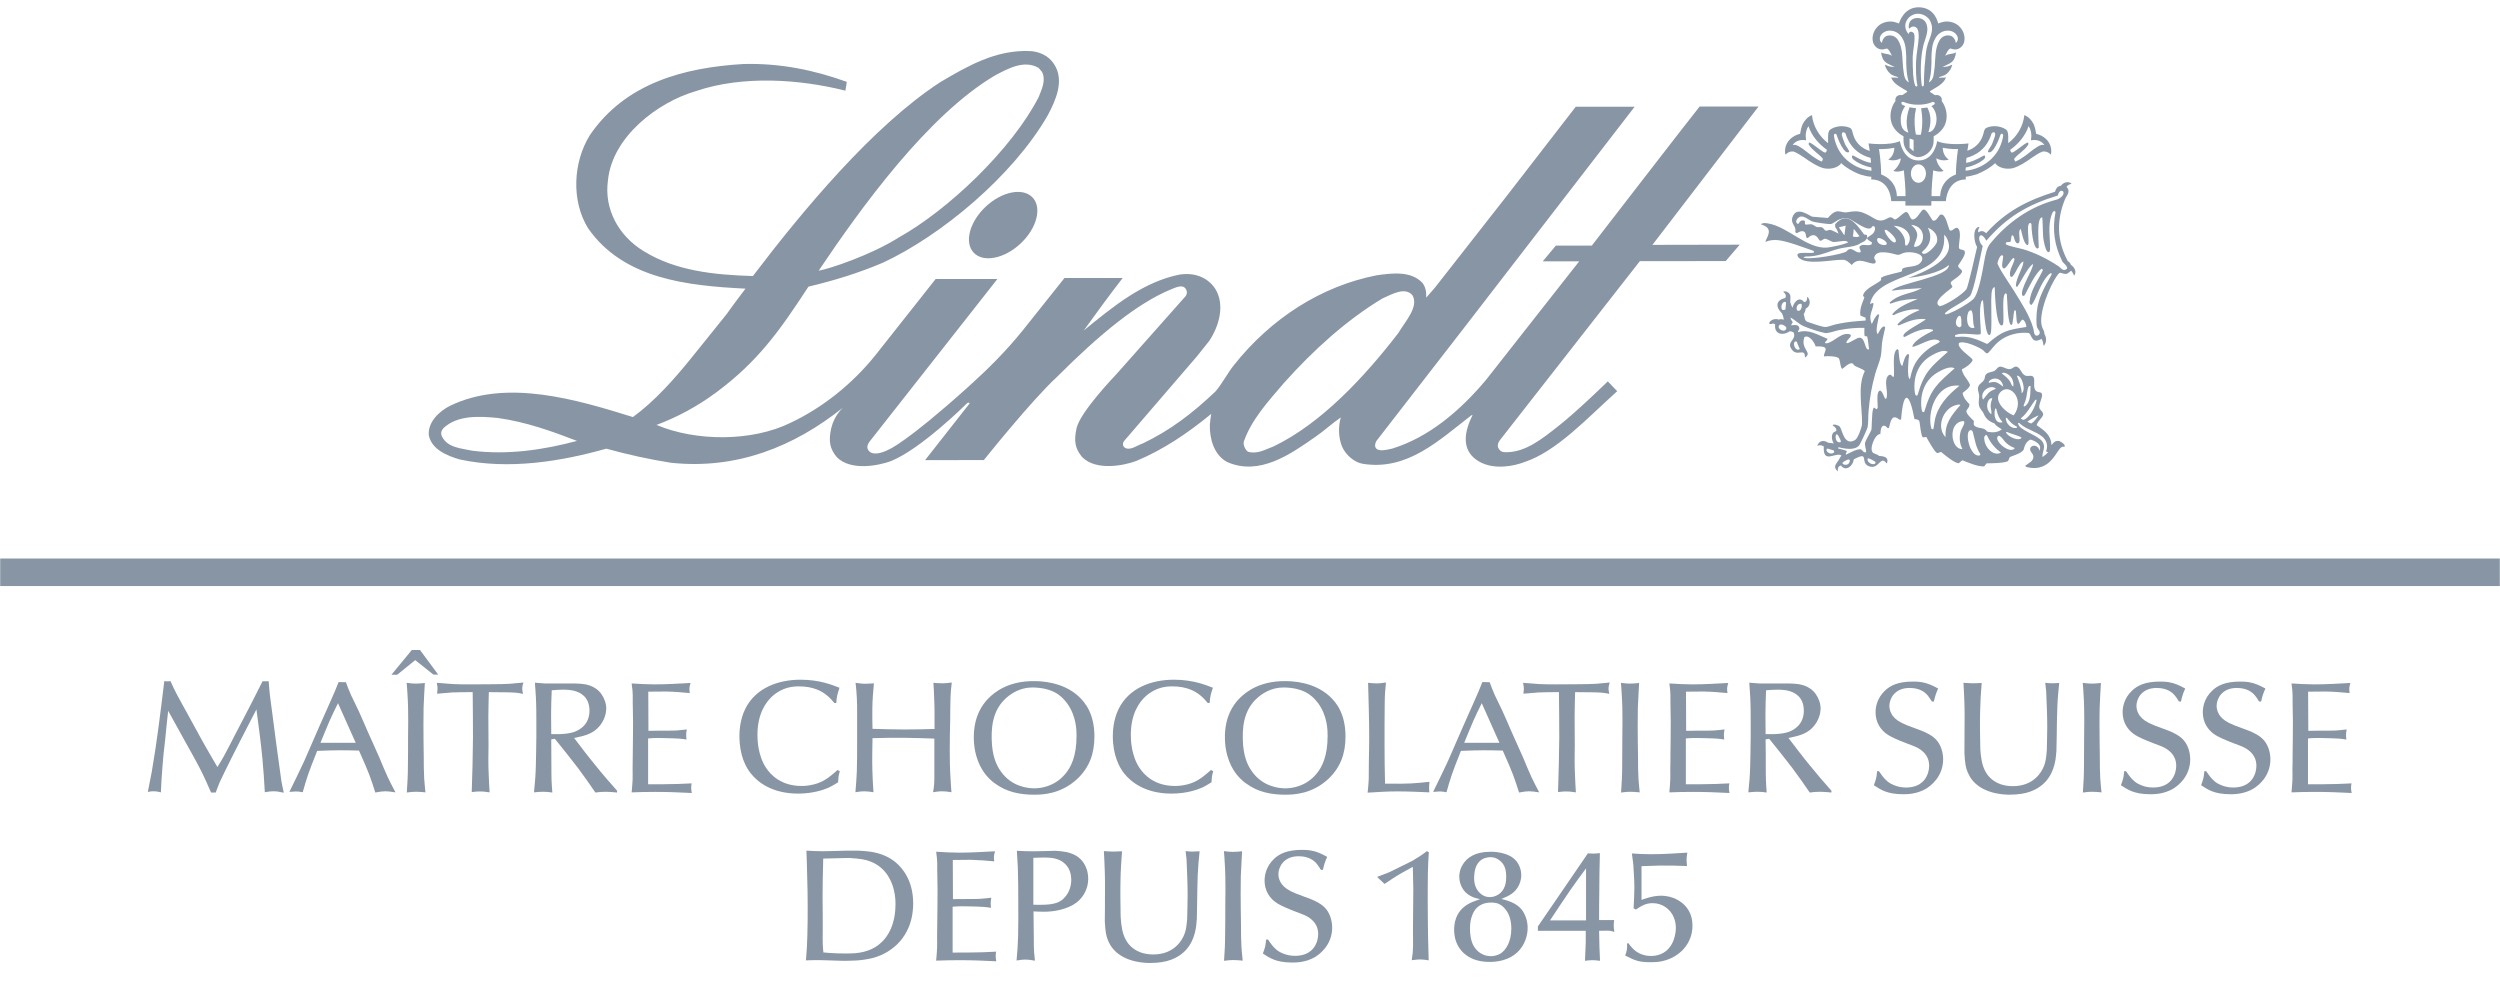 <svg xmlns="http://www.w3.org/2000/svg" width="100" height="40" viewBox="0 0 100 40">
    <g fill="none" fill-rule="evenodd">
        <g fill="#8895A5">
            <g>
                <path d="M33.966 38.142c.46-.03.653-.062.87-.149.666-.267.858-.882.914-1.113.069-.273.069-.472.069-.584 0-.217-.007-.876-.435-1.398-.311-.367-.703-.522-1.17-.566-.123-.006-.241-.012-.366-.012-.118 0-.236 0-.36.006-.18.006-.367.019-.553.037-.013.112-.02.224-.025.336-.007.193 0 .392 0 .584.006.442-.007.877-.007 1.312 0 .51.013 1.013.026 1.522l1.037.025zm-.118.292c-.316-.006-.627-.024-.938-.024-.218 0-.436.012-.653.024.012-.341.025-.683.03-1.025.014-.398.02-.796.02-1.193 0-.386 0-.765-.012-1.15-.007-.342-.026-.684-.057-1.02.224.007.442.013.66.007.267-.006.522-.02.783-.025.186-.006.372.006.559.012.106.007.503.031.851.156.423.149.703.397.82.516.243.242.616.745.616 1.616 0 .901-.422 1.404-.696 1.634-.466.392-1.026.435-1.23.454l-.28.018h-.473z" transform="translate(-372 -686) translate(372 686) matrix(1 0 0 -1 0 72.46)"/>
                <path fill-rule="nonzero" d="M38.112 38.103c.236 0 .472.007.708.007.317-.007.634-.031.951-.062-.025.18-.019.23.031.403-.478-.024-.95-.055-1.436-.055-.304 0-.615.018-.92.037.063-.43.038-.522.044-.777.006-.249.012-.491.012-.734 0-.46-.006-.913-.012-1.367 0-.18 0-.36-.006-.54 0-.144.006-.293 0-.436-.007-.174-.025-.335-.038-.503.317.012.628.019.945.019.491 0 .976-.02 1.46-.044-.018.118-.024.137-.024.205 0 .08.012.149.019.18-.187-.006-.367-.018-.554-.025-.397-.012-.79-.012-1.187-.012v1.834c.125.012.255.018.386.018.118 0 .236-.006.354-.006.168-.006.33-.006.491-.019.1-.006.199-.018.304-.037-.018.18-.018.23.013.404-.143-.012-.292-.037-.435-.043-.1-.007-.193-.007-.292-.007-.267 0-.541 0-.808-.006l-.006 1.566z" transform="translate(-372 -686) translate(372 686) matrix(1 0 0 -1 0 72.502)"/>
                <path d="M41.334 38.147c.61.025.876.019 1.143-.143.262-.174.373-.429.373-.74 0-.236-.074-.472-.224-.658-.248-.311-.571-.355-1.292-.336v1.877zm-.622-.373c.019-.479.019-.95.019-1.423 0-.442.006-.883-.006-1.324-.007-.33-.032-.66-.063-.988.13.018.23.037.367.037.106 0 .174-.013.367-.044-.006.106-.019.212-.031.317-.013.18-.013.367-.013.547-.006.367-.012.74-.012 1.107.13-.006.267-.013.398-.013.429-.006.976.1 1.33.373.286.224.46.572.46.939 0 .31-.106.522-.168.615-.124.205-.367.435-.907.49-.088.014-.175.014-.268.02-.286-.006-.565-.02-.851-.02-.218 0-.442.007-.66.02l.038-.653z" transform="translate(-372 -686) translate(372 686) matrix(1 0 0 -1 0 72.459)"/>
                <path fill-rule="nonzero" d="M47.462 38.184c.018-.472.043-.945.043-1.417 0-.323-.012-.64-.018-.957-.025-.305-.05-.448-.1-.584-.105-.299-.441-.84-1.256-.84-.776 0-1.087.48-1.186.784-.1.28-.112.659-.119.733-.006.485-.018.97-.006 1.448.006.386.031.777.062 1.162-.118-.005-.236-.012-.348-.012-.13 0-.255.012-.379.019.013-.274.031-.547.037-.827.013-.255.007-.503.007-.758 0-.41 0-.82-.007-1.23.025-.417.05-.579.137-.778.031-.068.093-.211.224-.354.479-.522 1.287-.528 1.448-.528.715 0 1.088.205 1.336.422.168.15.405.43.498.97.018.118.025.236.037.354.006.193.006.392.012.585.007.397.007.801.025 1.199.013.317.044.628.075.938-.093-.005-.187-.012-.28-.012-.093 0-.186.007-.28.019l.038-.336z" transform="translate(-372 -686) translate(372 686) matrix(1 0 0 -1 0 72.564)"/>
                <path fill-rule="nonzero" d="M49.683 38.426c-.13-.012-.224-.024-.36-.024-.112 0-.175.006-.367.03.012-.136.025-.28.031-.422.025-.354.031-.721.031-1.082 0-.236-.006-.466-.006-.695 0-.38 0-.759-.007-1.138 0-.354-.018-.702-.043-1.05.2.025.261.03.373.03.124 0 .249-.012.373-.024-.019.18-.037.36-.05.547-.018.292-.018.584-.018.882-.007.423-.013.846-.013 1.268 0 .23 0 .46.006.696.013.324.031.653.05.982" transform="translate(-372 -686) translate(372 686) matrix(1 0 0 -1 0 72.477)"/>
                <path fill-rule="nonzero" d="M50.645 34.915c-.025-.268-.037-.305-.13-.56.267-.174.522-.36 1.175-.36.142 0 .534 0 .907.217.198.119.684.485.69 1.175 0 .305-.106.628-.317.827-.28.273-.79.398-1.131.54-.311.125-.46.237-.56.367-.044.056-.143.205-.143.41 0 .255.187.715.808.715.417 0 .628-.18.728-.304.068-.081.155-.224.16-.236l.082-.007c.069.292.106.373.174.522-.23.125-.404.212-.653.255-.149.025-.317.025-.36.025-.603 0-.908-.168-1.107-.354-.341-.317-.385-.696-.385-.877 0-.391.193-.714.516-.913.143-.087.373-.193.733-.33.224-.087.448-.149.634-.316.237-.205.262-.454.262-.579 0-.292-.162-.864-.914-.87-.193 0-.336.037-.405.062-.304.093-.447.268-.528.367-.056.068-.105.143-.161.224h-.075z" transform="translate(-372 -686) translate(372 686) matrix(1 0 0 -1 0 72.496)"/>
                <path fill-rule="nonzero" d="M57.079 38.414c-.093-.075-.193-.137-.287-.205-.105-.062-.21-.13-.316-.193l-.908-.447-.485-.187.298-.28c.106.075.212.143.318.212.26.168.534.323.814.472l.019-.888c0-.51-.013-1.02-.013-1.53 0-.777.025-.839-.05-1.317.044 0 .2.03.342.03.112 0 .23-.018.336-.036-.012.31-.019.627-.025.938-.006.479-.013.951-.013 1.43 0 .391 0 .777.007 1.162.006.267.019.528.037.79l-.074.049z" transform="translate(-372 -686) translate(372 686) matrix(1 0 0 -1 0 72.459)"/>
                <path d="M58.967 37.5c.02.46.218.64.404.715.032.006.13.044.243.044.199 0 .317-.087.379-.137.211-.168.255-.392.255-.659.006-.416-.18-.621-.33-.708-.093-.056-.211-.094-.323-.094-.149 0-.274.05-.385.15-.267.236-.249.584-.243.69m-.167-2.058c0 .094.012.647.39.883.138.087.293.118.46.118.156 0 .25-.031.306-.056.13-.062.211-.15.242-.193.118-.13.255-.373.255-.789 0-.54-.224-.858-.404-.982-.161-.112-.336-.125-.41-.125-.255 0-.43.118-.504.181-.105.093-.155.174-.187.224-.118.21-.155.497-.148.74m.403 1.137c-.255-.087-.373-.137-.49-.206-.516-.304-.547-.814-.547-1.019 0-.59.323-1.038.876-1.212.236-.074.46-.074.553-.074.193 0 .796.018 1.193.484.2.237.318.554.318.877 0 .087-.007.286-.106.504-.08.192-.242.44-.703.584-.074.024-.161.05-.242.068.31.13.553.236.709.565.075.162.086.311.086.38 0 .137-.024.248-.074.366-.025.056-.08.18-.205.292-.237.212-.634.286-.945.286-.64 0-.945-.248-1.1-.49-.137-.206-.155-.41-.155-.504 0-.18.055-.323.086-.386.193-.422.61-.484.746-.515" transform="translate(-372 -686) translate(372 686) matrix(1 0 0 -1 0 72.546)"/>
                <path d="M62 35.742c.261.391.522.789.79 1.18.211.305.429.603.652.901v-2.081H62zm1.964.012c0 .36 0 .721.007 1.081 0 .535.012 1.063.024 1.598-.123-.013-.192-.019-.254-.019-.075 0-.15.006-.224.012L61.515 35.5v-.174h1.915v-.472c-.007-.243-.019-.485-.031-.728.112.013.18.025.298.025.106 0 .137-.006.304-.025-.006.187-.018.38-.024.572-.006.205-.006.417-.013.628.112 0 .224.006.336.006.143 0 .212-.03.274-.056-.02.143-.025.174-.025.255 0 .075.006.15.018.224h-.603z" transform="translate(-372 -686) translate(372 686) matrix(1 0 0 -1 0 72.558)"/>
                <path fill-rule="nonzero" d="M65.082 34.846c.007-.211 0-.267-.074-.472.41-.212.572-.267 1.013-.267.23 0 .367.018.472.043.672.149 1.206.684 1.206 1.417 0 .734-.522 1.02-.77 1.113-.218.08-.41.087-.491.087-.342 0-.69-.137-.777-.168v1.349c.248.006.497.018.746.025.36.006.72-.007 1.074-.02-.006.082-.018.181-.018.262 0 .08.007.124.031.274-.491-.032-.982-.063-1.48-.063-.248 0-.496.013-.739.031l.056-.422c.019-.317.044-.64.044-.958 0-.273-.019-.54-.031-.814l.092-.05c.225.15.392.256.672.256.373 0 .708-.225.852-.585.068-.174.074-.335.074-.404 0-.168-.05-.808-.59-1.044-.174-.075-.336-.08-.41-.08-.125 0-.436.024-.69.266-.106.1-.187.218-.218.255l-.044-.03z" transform="translate(-372 -686) translate(372 686) matrix(1 0 0 -1 0 72.595)"/>
                <path fill-rule="nonzero" d="M10.5 31.7c-.18-.354-.355-.714-.541-1.068-.186-.36-.373-.714-.56-1.075-.148-.286-.291-.578-.447-.858-.08-.15-.168-.286-.255-.429-.193.33-.391.665-.578 1-.211.38-.416.759-.627 1.144-.137.255-.287.51-.423.771-.087.168-.174.348-.249.522-.136-.018-.168-.006-.248 0-.15-1.218-.293-2.442-.504-3.642-.05-.267-.1-.522-.155-.79.13.026.161.026.236.026.13 0 .242-.032.286-.044.018.336.031.678.062 1.013.025.354.062.703.106 1.057.037.398.08.795.124 1.193.224-.41.454-.826.684-1.237.192-.348.397-.702.578-1.056.168-.323.31-.647.454-.976h.186c.05.137.1.273.155.404.063.137.125.267.193.404.41.839.845 1.678 1.28 2.517.087-.646.174-1.293.237-1.94.043-.46.074-.913.099-1.373.187.031.242.038.348.038.112 0 .2-.013.41-.057-.03.15-.068.3-.093.448-.037.224-.056.454-.093.678-.031.254-.075.51-.106.764-.056.41-.105.827-.161 1.237-.032.267-.075.534-.106.802-.019.173-.031.354-.044.528H10.5z" transform="translate(-372 -686) translate(372 686) matrix(1 0 0 -1 0 58.952)"/>
                <path d="M12.818 29.27c.118.286.23.566.354.852.106.249.23.491.348.733l.709-1.585h-1.411zm.727 2.43c-.1-.254-.205-.503-.317-.751-.15-.342-.304-.678-.454-1.02-.205-.466-.404-.932-.609-1.398-.192-.41-.391-.82-.59-1.224.124.012.205.018.26.018.082 0 .131-.006.274-.031.162.566.211.74.578 1.653.305.013.603.025.908.025.254 0 .51-.006.764-.012.417-.926.473-1.113.653-1.678.205.037.298.05.398.05.118 0 .199-.013.41-.044-.106.199-.211.398-.31.609-.119.255-.225.522-.336.783-.143.33-.293.653-.442.988-.13.293-.255.597-.391.89-.1.21-.205.416-.299.62-.074.168-.143.343-.205.516l-.292.007z" transform="translate(-372 -686) translate(372 686) matrix(1 0 0 -1 0 58.983)"/>
                <path d="M16.471 31.7l-.814-.988h.23l.721.585.728-.578h.192l-.727.982h-.33zm.523-1.317c-.131-.013-.224-.025-.361-.025-.112 0-.174.006-.367.031.013-.137.025-.28.031-.422.026-.354.032-.721.032-1.082 0-.236-.006-.466-.006-.696 0-.379 0-.758-.007-1.137 0-.355-.019-.702-.043-1.05.198.024.26.03.373.03.124 0 .248-.012.372-.024-.018.18-.037.36-.05.547-.018.291-.018.584-.018.882-.006.423-.012.845-.012 1.268 0 .23 0 .46.006.696.012.323.03.653.05.982" transform="translate(-372 -686) translate(372 686) matrix(1 0 0 -1 0 57.702)"/>
                <path fill-rule="nonzero" d="M20.939 31.694c-.18-.018-.36-.037-.54-.05-.23-.012-.46-.018-.69-.018-.3-.006-.597-.006-.896-.006-.23 0-.46 0-.69.012-.217.013-.435.03-.652.05.024-.124.03-.168.03-.237 0-.056-.012-.142-.018-.198.205.018.41.037.61.05.273.012.54.012.814.012.006-.61.012-1.212.012-1.821-.006-.727-.025-1.454-.05-2.176.18.019.218.025.323.025.112 0 .18-.006.392-.037-.012.248-.031.491-.037.74-.019.379-.013.764-.006 1.143 0 .38-.007.765-.007 1.144 0 .33.013.653.019.982.218 0 .435-.006.646-.006.398-.007.485-.013.721-.063-.025.119-.03.15-.03.212 0 .1.036.217.049.242" transform="translate(-372 -686) translate(372 686) matrix(1 0 0 -1 0 58.995)"/>
                <path d="M22.069 31.397c.155.012.305.024.46.024.149 0 .317-.012.454-.05.205-.055.596-.223.596-.789 0-.578-.422-.783-.609-.851-.341-.118-.858-.087-.92-.087-.006.267-.006.534-.006.795 0 .324.012.64.025.958m-.672.304l.038-.572c.019-.348.019-.696.019-1.044v-.54c-.007-.386-.007-.765-.02-1.144-.005-.36-.037-.721-.074-1.088.118.012.236.025.355.025.143 0 .242-.013.379-.031-.013.155-.025.31-.031.472-.007.18-.007.36-.007.547 0 .367 0 .74-.006 1.107l.143.024c.311-.385.622-.77.92-1.162.242-.323.473-.653.702-.988.143.018.28.03.423.03.15 0 .292-.018.441-.03l.007.068c-.293.33-.585.665-.858 1.007-.299.36-.578.733-.864 1.107.354.074.677.136.938.39.299.293.342.629.349.778 0 .205-.075.416-.193.584-.261.373-.69.404-.84.417-.074.006-.155.012-.23.012H21.79l-.392.03z" transform="translate(-372 -686) translate(372 686) matrix(1 0 0 -1 0 59.008)"/>
                <path fill-rule="nonzero" d="M25.931 31.372c.237 0 .473.006.71.006.316-.006.633-.031.95-.062-.025.18-.019.23.031.404-.479-.025-.95-.056-1.436-.056-.304 0-.615.018-.92.037.063-.429.038-.522.044-.777.006-.248.012-.491.012-.734 0-.46-.006-.913-.012-1.366 0-.181 0-.361-.006-.541 0-.143.006-.292 0-.436-.007-.174-.025-.335-.038-.503.317.012.628.019.945.019.491 0 .976-.019 1.46-.044-.018.118-.024.137-.024.205 0 .081.012.15.019.18-.187-.006-.367-.018-.554-.024-.398-.013-.79-.013-1.187-.013v1.834c.124.012.255.019.386.019.118 0 .236-.007.354-.007.168-.006.33-.006.49-.018.1-.006.2-.02.306-.038-.02.18-.02.23.012.404-.143-.012-.292-.037-.435-.043-.1-.006-.193-.006-.292-.006-.268 0-.541 0-.808-.007l-.007 1.567z" transform="translate(-372 -686) translate(372 686) matrix(1 0 0 -1 0 59.039)"/>
                <path fill-rule="nonzero" d="M33.45 30.812c.024.286.043.342.13.609-.286.112-.796.323-1.56.323-.883 0-1.79-.323-2.207-1.162-.224-.454-.236-.92-.236-1.1 0-.771.267-1.256.454-1.486.28-.354.857-.808 1.895-.808.597 0 1.039.155 1.243.249.143.068.324.186.355.205.012.211.012.236.068.441l-.087.05c-.323-.28-.54-.472-.951-.578-.217-.056-.41-.062-.491-.062-.82 0-1.237.447-1.417.72-.336.504-.348 1.132-.348 1.325 0 .838.33 1.298.584 1.535.423.385.858.404 1.076.404.59 0 .926-.2 1.118-.36.112-.088.212-.2.299-.305h.074z" transform="translate(-372 -686) translate(372 686) matrix(1 0 0 -1 0 58.932)"/>
                <path fill-rule="nonzero" d="M37.374 27.94c0-.267-.006-.385-.05-.64.125.019.224.037.355.037.112 0 .18-.006.379-.037-.012.187-.031.373-.037.56-.025.366-.031.733-.031 1.106 0 .417.006.827.018 1.243.006.298 0 .603.013.901.006.193.025.385.05.578-.2-.024-.28-.031-.38-.031-.124 0-.236.013-.354.019.012-.205.025-.41.03-.616.02-.41.014-.82.014-1.23-.405-.012-.809-.02-1.213-.02-.422 0-.845.014-1.268.026-.006.286-.012.566-.006.851.006.324.031.647.062.97-.118-.006-.23-.018-.341-.018-.143 0-.243.018-.392.037.019-.2.044-.404.05-.603.012-.199.012-.404.012-.603v-1.162c0-.392 0-.783-.012-1.169-.013-.28-.031-.559-.056-.839.193.031.249.037.354.037.13 0 .236-.018.367-.037-.019.298-.038.597-.044.895-.012.423 0 .846.006 1.268.436.013.877.019 1.312.013.391 0 .777-.02 1.162-.031V27.94z" transform="translate(-372 -686) translate(372 686) matrix(1 0 0 -1 0 58.989)"/>
                <path d="M39.668 29.47c-.019.69.124 1.305.696 1.74.398.298.764.323.951.323.168 0 .367-.03.404-.037.1-.019.38-.075.622-.249.168-.118.292-.28.335-.335.38-.516.386-1.094.386-1.306 0-.82-.218-1.255-.454-1.535-.435-.516-1-.572-1.237-.572-.255 0-.895.062-1.33.665-.18.25-.36.622-.373 1.306m-.715.118c-.013-.815.299-1.33.491-1.56.143-.175.293-.293.36-.336.46-.342 1.002-.448 1.555-.448.335 0 1.075.019 1.734.634.485.46.684 1.013.684 1.69 0 .908-.361 1.362-.647 1.623-.64.578-1.517.597-1.784.597-.988 0-1.541-.41-1.833-.715-.224-.236-.547-.684-.56-1.485" transform="translate(-372 -686) translate(372 686) matrix(1 0 0 -1 0 59.032)"/>
                <path fill-rule="nonzero" d="M48.385 30.812c.025.286.043.342.13.609-.285.112-.795.323-1.56.323-.882 0-1.79-.323-2.206-1.162-.224-.454-.236-.92-.236-1.1 0-.771.267-1.256.453-1.486.28-.354.858-.808 1.896-.808.597 0 1.038.155 1.243.249.143.068.323.186.355.205.012.211.012.236.068.441l-.087.05c-.324-.28-.541-.472-.951-.578-.218-.056-.41-.062-.491-.062-.82 0-1.237.447-1.417.72-.336.504-.349 1.132-.349 1.325 0 .838.33 1.298.585 1.535.422.385.858.404 1.075.404.59 0 .926-.2 1.119-.36.112-.088.211-.2.298-.305h.075z" transform="translate(-372 -686) translate(372 686) matrix(1 0 0 -1 0 58.932)"/>
                <path d="M49.712 29.47c-.019.69.124 1.305.696 1.74.398.298.764.323.95.323.169 0 .368-.03.405-.037.1-.019.38-.075.621-.249.168-.118.292-.28.336-.335.38-.516.385-1.094.385-1.306 0-.82-.217-1.255-.453-1.535-.435-.516-1-.572-1.237-.572-.255 0-.895.062-1.33.665-.18.25-.36.622-.373 1.306m-.715.118c-.012-.815.298-1.33.49-1.56.144-.175.293-.293.362-.336.46-.342 1-.448 1.553-.448.336 0 1.076.019 1.735.634.484.46.683 1.013.683 1.69 0 .908-.36 1.362-.646 1.623-.64.578-1.517.597-1.784.597-.988 0-1.541-.41-1.834-.715-.224-.236-.547-.684-.56-1.485" transform="translate(-372 -686) translate(372 686) matrix(1 0 0 -1 0 59.032)"/>
                <path fill-rule="nonzero" d="M55.383 30.128c.006.255 0 .51.006.765 0 .273.019.54.05.814-.18-.025-.286-.037-.367-.037-.137 0-.335.025-.348.025.018-.721.044-1.448.044-2.175 0-.312-.007-.622-.013-.933 0-.249 0-.497-.006-.746-.007-.18-.025-.36-.044-.54.398.024.79.05 1.188.05.429 0 .851-.02 1.28-.038-.018.236-.006.286.006.422-.584-.062-.77-.087-1.777-.074-.013.516-.02 1.025-.02 1.547v.92z" transform="translate(-372 -686) translate(372 686) matrix(1 0 0 -1 0 59.007)"/>
                <path d="M58.568 29.27c.118.286.23.566.354.852.106.249.23.491.348.733l.708-1.585h-1.41zm.727 2.43c-.1-.254-.205-.503-.317-.751-.149-.342-.304-.678-.453-1.02-.206-.466-.405-.932-.61-1.398-.192-.41-.39-.82-.59-1.224.124.012.205.018.26.018.082 0 .131-.006.275-.031.16.566.21.74.577 1.653.305.013.603.025.908.025.255 0 .51-.006.764-.012.417-.926.473-1.113.653-1.678.205.037.298.05.397.05.12 0 .2-.013.41-.044-.104.199-.21.398-.31.609-.118.255-.224.522-.335.783-.144.33-.293.653-.442.988-.13.293-.254.597-.391.89-.1.21-.205.416-.299.62-.074.168-.143.343-.205.516l-.292.007z" transform="translate(-372 -686) translate(372 686) matrix(1 0 0 -1 0 58.983)"/>
                <path fill-rule="nonzero" d="M64.39 31.694c-.18-.018-.36-.037-.54-.05-.23-.012-.46-.018-.69-.018-.298-.006-.597-.006-.895-.006-.23 0-.46 0-.69.012-.217.013-.435.03-.653.05.025-.124.032-.168.032-.237 0-.056-.013-.142-.019-.198.205.018.41.037.609.05.273.012.54.012.814.012.006-.61.013-1.212.013-1.821-.007-.727-.025-1.454-.05-2.176.18.019.217.025.323.025.112 0 .18-.006.391-.037-.013.248-.03.491-.037.74-.018.379-.013.764-.007 1.143 0 .38-.006.765-.006 1.144 0 .33.013.653.02.982.217 0 .434-.006.646-.006.397-.007.484-.013.72-.063-.024.119-.03.15-.03.212 0 .1.037.217.05.242" transform="translate(-372 -686) translate(372 686) matrix(1 0 0 -1 0 58.995)"/>
                <path fill-rule="nonzero" d="M65.564 31.695c-.13-.013-.224-.025-.36-.025-.113 0-.174.006-.367.03.012-.136.025-.279.03-.421.026-.355.032-.722.032-1.082 0-.236-.006-.466-.006-.696 0-.38 0-.758-.006-1.138 0-.354-.02-.702-.044-1.05.199.025.26.03.373.03.124 0 .248-.012.373-.024-.019.18-.037.36-.05.547-.018.292-.018.584-.018.883-.007.422-.013.845-.013 1.267 0 .23 0 .46.006.697.013.323.031.652.05.982" transform="translate(-372 -686) translate(372 686) matrix(1 0 0 -1 0 59.014)"/>
                <path fill-rule="nonzero" d="M67.44 31.372c.236 0 .472.006.708.006.317-.006.634-.031.951-.062-.025.18-.019.23.031.404-.478-.025-.95-.056-1.435-.056-.305 0-.616.018-.92.037.062-.429.036-.522.043-.777.007-.248.012-.491.012-.734 0-.46-.005-.913-.012-1.366 0-.181 0-.361-.007-.541 0-.143.007-.292 0-.436-.005-.174-.024-.335-.037-.503.317.012.628.019.944.019.492 0 .977-.019 1.462-.044-.019.118-.025.137-.025.205 0 .081.013.15.019.18-.186-.006-.368-.018-.554-.024-.397-.013-.788-.013-1.186-.013v1.834c.124.012.254.019.384.019.119 0 .236-.007.354-.007.169-.006.33-.006.491-.018.1-.006.2-.02.306-.038-.019.18-.019.23.012.404-.143-.012-.292-.037-.436-.043-.099-.006-.191-.006-.291-.006-.268 0-.54 0-.808-.007l-.006 1.567z" transform="translate(-372 -686) translate(372 686) matrix(1 0 0 -1 0 59.039)"/>
                <path d="M70.643 31.397c.155.012.305.024.46.024.149 0 .317-.012.454-.05.205-.055.596-.223.596-.789 0-.578-.422-.783-.609-.851-.341-.118-.858-.087-.92-.087-.006.267-.006.534-.006.795 0 .324.013.64.025.958m-.671.304l.037-.572c.019-.348.019-.696.019-1.044v-.54c-.007-.386-.007-.765-.02-1.144-.005-.36-.036-.721-.074-1.088.119.012.237.025.355.025.142 0 .242-.013.379-.031-.013.155-.025.31-.03.472-.007.18-.007.36-.007.547 0 .367 0 .74-.007 1.107l.143.024c.311-.385.622-.77.92-1.162.242-.323.473-.653.702-.988.144.018.28.03.423.03.15 0 .293-.018.441-.03l.007.068c-.292.33-.584.665-.858 1.007-.298.36-.578.733-.864 1.107.354.074.678.136.939.39.298.293.341.629.348.778 0 .205-.074.416-.193.584-.26.373-.69.404-.839.417-.075.006-.156.012-.23.012h-1.2l-.391.03z" transform="translate(-372 -686) translate(372 686) matrix(1 0 0 -1 0 59.008)"/>
                <path fill-rule="nonzero" d="M75.084 28.183c-.024-.267-.037-.305-.13-.56.267-.173.522-.36 1.175-.36.143 0 .534 0 .907.217.198.119.683.485.69 1.175 0 .305-.106.628-.317.827-.28.274-.79.398-1.131.54-.31.125-.46.237-.56.367-.043.056-.143.205-.143.41 0 .256.187.715.809.715.416 0 .627-.18.727-.304.068-.081.155-.224.161-.236l.08-.006c.07.291.107.372.175.522-.23.124-.405.21-.653.254-.148.025-.317.025-.36.025-.603 0-.908-.168-1.106-.354-.342-.317-.386-.696-.386-.876 0-.392.193-.715.516-.914.143-.087.373-.193.734-.33.223-.086.447-.148.634-.317.236-.205.26-.453.26-.577 0-.293-.162-.864-.913-.87-.193 0-.336.037-.404.062-.304.093-.447.267-.529.366-.056.069-.105.143-.161.224h-.075z" transform="translate(-372 -686) translate(372 686) matrix(1 0 0 -1 0 59.032)"/>
                <path fill-rule="nonzero" d="M81.847 31.452c.018-.472.043-.944.043-1.417 0-.323-.013-.64-.018-.957-.025-.305-.05-.447-.1-.584-.106-.299-.442-.84-1.256-.84-.777 0-1.088.48-1.187.784-.099.28-.112.659-.118.733-.007.485-.019.97-.007 1.448.007.386.032.777.063 1.163-.118-.006-.236-.013-.348-.013-.131 0-.255.013-.38.019.013-.274.031-.547.038-.827.012-.255.006-.503.006-.758 0-.41 0-.82-.006-1.23.024-.417.05-.579.136-.778.032-.068.094-.21.224-.354.479-.522 1.287-.528 1.449-.528.715 0 1.087.205 1.336.422.168.15.404.43.497.97.019.118.025.237.037.355.007.192.007.391.013.583.006.398.006.802.025 1.2.012.317.043.628.074.939-.093-.006-.186-.013-.28-.013-.093 0-.186.007-.279.019l.038-.336z" transform="translate(-372 -686) translate(372 686) matrix(1 0 0 -1 0 59.1)"/>
                <path fill-rule="nonzero" d="M84.036 31.695c-.13-.013-.224-.025-.36-.025-.112 0-.174.006-.367.03.013-.136.025-.279.031-.421.025-.355.031-.722.031-1.082 0-.236-.006-.466-.006-.696 0-.38 0-.758-.006-1.138 0-.354-.019-.702-.044-1.05.2.025.261.03.373.03.124 0 .25-.012.373-.024-.019.18-.037.36-.05.547-.018.292-.018.584-.018.883-.006.422-.013.845-.013 1.267 0 .23 0 .46.007.697.012.323.03.652.05.982" transform="translate(-372 -686) translate(372 686) matrix(1 0 0 -1 0 59.014)"/>
                <path fill-rule="nonzero" d="M84.967 28.183c-.024-.267-.037-.305-.13-.56.267-.173.522-.36 1.175-.36.143 0 .534 0 .907.217.2.119.684.485.69 1.175 0 .305-.106.628-.317.827-.28.274-.79.398-1.131.54-.31.125-.46.237-.56.367-.043.056-.143.205-.143.41 0 .256.187.715.808.715.417 0 .628-.18.728-.304.069-.081.155-.224.161-.236l.081-.006c.069.291.106.372.174.522-.23.124-.404.21-.652.254-.15.025-.317.025-.36.025-.604 0-.908-.168-1.107-.354-.342-.317-.386-.696-.386-.876 0-.392.193-.715.516-.914.143-.087.373-.193.734-.33.224-.086.447-.148.634-.317.236-.205.26-.453.26-.577 0-.293-.16-.864-.913-.87-.193 0-.336.037-.404.062-.305.093-.447.267-.528.366-.056.069-.106.143-.162.224h-.075z" transform="translate(-372 -686) translate(372 686) matrix(1 0 0 -1 0 59.032)"/>
                <path fill-rule="nonzero" d="M88.174 28.183c-.025-.267-.038-.305-.13-.56.267-.173.522-.36 1.174-.36.143 0 .535 0 .908.217.199.119.684.485.69 1.175 0 .305-.106.628-.317.827-.28.274-.79.398-1.131.54-.311.125-.46.237-.56.367-.043.056-.143.205-.143.41 0 .256.187.715.808.715.417 0 .628-.18.727-.304.069-.081.156-.224.162-.236l.08-.006c.07.291.107.372.175.522-.23.124-.404.21-.653.254-.149.025-.317.025-.36.025-.603 0-.908-.168-1.107-.354-.342-.317-.385-.696-.385-.876 0-.392.193-.715.515-.914.144-.087.374-.193.734-.33.224-.086.447-.148.634-.317.236-.205.261-.453.261-.577 0-.293-.161-.864-.914-.87-.192 0-.335.037-.404.062-.304.093-.447.267-.528.366-.056.069-.105.143-.161.224h-.075z" transform="translate(-372 -686) translate(372 686) matrix(1 0 0 -1 0 59.032)"/>
                <path fill-rule="nonzero" d="M92.325 31.372c.237 0 .473.006.709.006.317-.006.634-.031.95-.062-.024.18-.018.23.032.404-.478-.025-.951-.056-1.436-.056-.305 0-.616.018-.92.037.062-.429.037-.522.044-.777.006-.248.012-.491.012-.734 0-.46-.006-.913-.012-1.366 0-.181 0-.361-.007-.541 0-.143.007-.292 0-.436-.006-.174-.025-.335-.037-.503.317.012.628.019.945.019.49 0 .975-.019 1.461-.044-.019.118-.025.137-.025.205 0 .081.012.15.019.18-.187-.006-.367-.018-.554-.024-.398-.013-.79-.013-1.187-.013v1.834c.124.012.255.019.386.019.118 0 .235-.007.354-.007.168-.006.33-.006.49-.018.1-.006.2-.02.305-.038-.018.18-.018.23.013.404-.143-.012-.292-.037-.436-.043-.099-.006-.192-.006-.292-.006-.267 0-.54 0-.807-.007l-.007 1.567z" transform="translate(-372 -686) translate(372 686) matrix(1 0 0 -1 0 59.039)"/>
                <path fill-rule="nonzero" d="M0.008 22.341L99.992 22.341 99.992 23.442 0.008 23.442z" transform="translate(-372 -686) translate(372 686)"/>
                <path fill-rule="nonzero" d="M82.865 18.792c-.08-.02-.163-.05-.204-.127.055-.05.085-.119.078-.193-.011-.11-.092-.189-.133-.285-.352-.853-.332-1.68.107-2.49.055-.033.107-.084.122-.147.144-.093.251-.281.127-.439-.02.078-.065.147-.116.206-.199-.163-.181-.155-.424-.086-.043.012-.083-.04-.107-.07-.308-.4-.807-1.59-.632-2.094.037-.11.096-.158.096-.29.089-.13.091-.358-.035-.468-.014.097-.029.195-.08.28-.393-.22-.375.12-.505.233-.4.05-.865-.065-1.181-.317-.239-.189-.316-.354-.454-.478-.072-.066-.155.076-.206.112-.165.125-.768.397-.959.283-.093-.192.438-.525.53-.645.048-.062-.059-.15-.097-.193-.074-.08-.221-.166-.32-.215.04-.256.255-.404.33-.628-.046-.145-.191-.222-.298-.317.024-.18.149-.323.272-.448.018-.124-.11-.202-.12-.28-.013-.102.226-.322.297-.388.007-.044-.018-.136.007-.17.121-.164.425-.067.513-.253.198-.056.435-.053.598.086-.108.07-.224.127-.297.237-.207.076-.342.185-.426.389-.055.131-.168.186-.19.345-.019.122 0 .214.008.333.012.145-.098.287-.022.432.052.099.169.151.22.24.04.07.018.157.08.225.1.109.279.069.379.17.063.065.116.15.222.133.137-.022.287-.154.432-.07.076.043.137.11.23.053.136-.081.152-.276.31-.34.12-.047.312.067.346-.122.027-.153-.06-.441.13-.522.066-.029.177-.005.19-.11.017-.146-.155-.42-.106-.548.035-.097.198-.174.137-.296-.067-.138-.2-.214-.248-.382.302-.219.573-.376.591-.798.038.016.1.187.288.167.069-.008.266-.135.245-.213-.01-.037-.047-.018-.07-.018-.247.005-.418-1.054-1.429-.82-.032.008-.07.022-.083.056.127.103.357.192.325.393-.017.113-.157.179-.123.305.047.165.337.14.363-.099.13.249-.158.392-.35.449-.234-.088-.27-.4-.283-.416-.12-.145-.349-.203-.514-.27-.092-.036-.047-.16-.142-.192-.208-.07-.618-.069-.82-.073-.04-.038-.06-.093-.107-.123-.263-.004-.618.147-.856.245-.059-.025-.098-.08-.15-.12-.174.01-.566.335-.706.453-.053 0-.128-.065-.177-.033-.103.066-.347.51-.417.635-.05-.001-.097-.025-.146-.013-.069.108-.105.5-.122.604-.018.113-.108.106-.204.123-.196 1.051-.44 1.224-.536-.02l-.065-.003c-.307.257-.353-.068-.42-.325-.057-.054-.096.049-.144.07-.184.08-.189-.216-.201-.32-.219.009-.482-.648-.272-.765.072-.038.166-.053.224-.112.12-.007.346-.025.333-.2-.004-.034-.004-.077-.033-.1-.248.355-.296-.248-.687-.119-.418.136.045.641-.627.283-.024-.256-.32-.513-.51-.246-.125-.028-.135-.13-.127-.236-.204.173-.081.286.026.439.047.066.051.13.122.188-.203.19-.757-.381-.71.373-.075.047-.19.07-.264.01.066.226.263.257.441.136.076 0 .15-.02.224-.03-.097.15-.142.438.09.492.044.091-.056.192-.133.223-.002.09.232.018.282-.043.104-.13.17-.795.613-.532.111.066.274.512.277.646.012.653-.189 1.503.104 2.093.038.074-.401.192-.439.271-.085.183-.365-.1-.444-.16l-.04.014c-.058.127-.05.267-.099.387-.044.109-.503.115-.608.093-.002.22.301.42-.33.4-.042.151-.254.482-.45.373-.17-.5.347-.602.023-.822.003.43-.3.008-.53.328-.232.32.214.371.073.683-.049.026-.104.045-.16.041-.273-.193-.626-.113-.574.273-.072.077-.139.006-.21.02-.104.02.09.27.35.177.066.024.138.017.205-.004-.006.064-.044.228-.093.274-.243.235-.225.514.146.59.07.105.001.19-.08.255.062.034.148.008.2-.03.13-.091.085-.24.084-.365 0-.053.063-.199.088-.25.049.212.263.489.464.228.116.011.122.1.122.196.026.01.04-.012.052-.03.101-.156.057-.34-.109-.43-.004-.081-.046-.157-.08-.229.053-.105.02-.253.156-.297.139-.046.574-.202.696-.204l.06.003c.112.018.235.07.349.097.28.065.567.107.853.13l.362.028c.023.056-.018.058.002.115-.045.024-.209.067-.213.1-.04.308.163.656.161.71 0 .036-.057.035-.051.073.045.281.59.476.72.618.023.026-.025.064.01.097.107.101.777.218.814.25.026.022.017.073.025.103.199.142.61.025.77.306.18.318-.447.414-.712.335-.076-.023-.176-.095-.258-.076-.21.048-.811.243-.917-.087-.029-.088.074-.133.054-.216l-.047-.047c-.263-.03-.636.302-.911-.06-.102.096-.21.209-.359.21-.451.005-1.426-.228-1.76.08-.024.021-.06.083-.055.116.025.162.642.012.668.113.006.021-.025.048-.041.054-.378.128-1.04.388-1.412.422-.168.014-.338.001-.491-.07.001.14.4.537-.184.701.07.072.178.053.268.04.806-.12 1.552-1.019 2.374-.97.125.006.836.155.849.221.004.023-.023.034-.04.039-.141.036-.489-.058-.573-.031-.098.031-.185.09-.28.122-.108.037-.201-.167-.276-.03-.112.207-.266.242-.443.062l-.047.008c-.055.085-.01.214-.126.257-.165.06-.269-.158-.333-.017.066.226-.205.32-.11.588.17.481.7.027.8.017.206-.02.412-.033.617-.05.393.454.473.177.786.23.386.067.526.048.895-.15.213-.115.341-.25.6-.146.09.036.19.128.291.076.05-.027.08-.092.145-.06.135.066.229.199.356.27.17.096.183-.243.294-.276.156-.046.325.287.406.365.147.142.343-.346.43-.418.164-.026.219.223.313.245.19.046.287-.481.337-.588.077-.171.23.122.338.046.176-.122.037-.607.049-.777.009-.127.213-.043.239-.173.027-.142-.198-.429-.259-.529-.05-.081.1-.162.133-.21.045-.067-.047-.154-.091-.199-.094-.094-.218-.157-.317-.246-.101-.092.07-.169.026-.232-.05-.075-.873-.588-.49-.758.26.054.902.467 1.06.679.068.09.377 1.489.428 1.695-.124.16-.208.795.098.8-.03-.065-.084-.145-.046-.22.112.081.217.059.307-.036.792.878 1.645 1.313 2.755 1.66.052.142.083.211.242.243.086.131.3.2.424.076m-.345-.298l-.068.022c-.087-.019-.12-.123-.146-.195-1.202-.367-2.026-.848-2.852-1.805-.258.475-.417.055-.146-.213-.079-.323-.36-1.86-.516-2.008-.293-.277-.702-.413-.992-.675l.01-.05c.046-.006.103.017.145.033.28.108.737.367.963.563.259.223.422 1.402.472 1.635.04.192.084.43.209.585.68.845 1.6 1.496 2.655 1.769.119.03.362.188.266.339m-.298-.828l-.046.04c-.054-.013-.085-.082-.102-.13-.177-.459-.06-.946-.071-1.416-.002-.066-.044-.15-.114-.076-.078.081-.14.41-.158.528-.017.115-.025.812-.042.835-.249.012-.128-1.065-.14-1.214l-.047-.033c-.191.016-.249.838-.245.99l-.05.037c-.22-.032.065-1.052-.151-.867-.116.1-.188.472-.223.621-.162-.046.059-.59-.136-.571-.045.004-.076.057-.093.092-.036.074-.038.164-.09.23l-.05-.017c-.01-.07-.02-.142-.034-.213-.02-.096-.214.026-.198-.12.008-.064.595-.178.695-.208.506-.154.976-.39 1.415-.682.07-.047.154-.167.245-.146.254.058-.06.27-.09.332-.322.643-.414 1.28-.275 1.988m-10.331-.47l.048-.004c.03.052.066.109.126.129.036.012.08.012.113-.01.052-.035-.017-.126.045-.149.049-.02.196.037.278-.004.14-.068.122-.114.3-.1.083.007.129-.034.171-.096.068-.098.152-.01.233-.014.066-.003.265-.117.34-.149.284-.122.803-.12.93-.186.034-.017.043-.044.035-.083-.02-.089-.15-.16-.23-.19-.168-.06-.375-.08-.551-.11-.483-.08-.88-.334-1.39-.345-.068-.001-.144.01-.2-.04.166-.12 1.636.133 1.728.25.176.221.335-.052.49-.05.175 0-.036.17.036.246.127.13.342-.025.482.09l-.003.07c-.317.188-.181.166.019.325.15.12.147.39-.007.306-.117-.286-.76.271-.943.316-.37.09-.565-.197-.71-.217-.092-.011-.631.068-.728.1-.137.048-.317.227-.473.2-.112-.02-.254-.188-.14-.286m3.86-.084c.212-.142.377-.327.437-.532.026-.086-.005-.178.036-.262l.068.019c.264.318-.008.76-.54.775m.694.04c.434-.392.167-.556.11-.875.425-.08.587.808-.11.875m.67-.116c.151-.297.133-.593-.11-.853-.026-.029-.15-.119-.124-.154.125-.175.568.29.599.443.05.24-.098.453-.366.564m-1.67-.083l-.056-.007c-.03-.124.344-.603.433-.481.091.123-.275.444-.378.488m2.328-.194c-.006-.127.002-.256-.02-.382-.22-1.382-2.715-1.152-2.951-2.397.046.025.088.048.141.04-.024-.319-.23-.471-.067-.838.065.14.12.29.245.39l.05-.014c-.022-.137-.178-.69-.06-.778.067.1.129.29.266.313l.032-.056-.097-.437c-.054-.234-.034-.48-.08-.71-.047-.226-.156-.467-.22-.692-.14-.494-.226-.988-.268-1.5-.018-.205-.005-.432-.035-.634-.012-.07-.302-.7-.35-.748-.208-.203-.581-.114-.826-.06l-.004-.053c.1-.024.208-.045.303-.08.107-.038-.03-.088.008-.166.102.046.493.27.61.206.07-.04.089-.14.193-.106.015.138-.074.272-.03.408.033.096.247.456.25.505.011.215.015.427.032.643.004.042.025.19.055.215.05.044.066-.067.126-.049l.035.057c.002.157-.053.541.046.664.01.012.05.025.065.017.117-.07.145-.33.21-.326.021.001.04.06.041.076.037.232-.066.482-.012.715.014.065.062.165.139.173.073.008.078-.094.148-.084.064.127-.098 1.002.153 1.111l.041-.04c.02-.146.022-.56.152-.638.03.097.114.481.245.48l.026-.051c-.022-.146-.099-.901.033-.954.038.159.079.327.141.479.148.357.46.652.784.854.069.044.179.084.237.133.014.012.027.032.039.046-.273.243-.866-.213-1.108-.219.062.26.599.527.827.638l.003.043c-.356.115-.814-.11-1.115-.279-.015-.008-.05-.01-.06.007-.112.171.847.602.884.698-.408.041-.7-.09-1.063-.246-.031-.014-.057.006-.064.04.241.264.56.44.888.571-.208.1-.837-.078-1.03-.202h-.052l-.01.043c.267.315.651.44 1.014.605-.296-.01-.595-.032-.88-.12-.075-.023-.146-.058-.224-.073l-.026.043c.422.385.858.33 1.29.579-.403-.021-.806-.047-1.206-.103.226.3 2.331.55 2.29 1.03-.357-.319-1.164-.471-1.634-.518 0 0 1.778.553 1.631 1.356-.024.136-.082.276-.181.375m-2.324-.298c-.059.083-.387.282-.36.066.029-.217.49-.253.36-.066m4.679-.56c-.096.145-.218-.21-.227-.272-.014-.121.563-.96.663-1.123.297-.49.611-.948.772-1.503.023-.079.015-.285.132-.285.047 0 .096.029.113.072.041.104-.048.162-.086.24-.061.12-.032.535-.017.678.056.53.318.969.572 1.423.01.019.034.07.006.086-.025.015-.1-.05-.116-.066-.345-.35-.474-.96-.672-1.2-.072-.002-.09.064-.084.125.043.468.338.845.527 1.25.012.028-.022.062-.043.07-.246-.17-.518-.758-.662-1.03-.027-.05-.06-.08-.113-.04-.098.261.41.972.433 1.257-.224-.101-.582-.92-.656-.918l-.035.06c.027.35.298.703.304.96-.215-.048-.4-.792-.532-.58-.045.236.109.416.167.63.006.025.012.066-.013.084-.097.07-.375-.64-.469-.336-.026.084.041.308.036.419m-.336-1.243c-.064-.006-.086-.064-.104-.117-.096-.3.043-1.732-.093-1.794-.142-.065-.194.553-.207.644-.035.248-.034.5-.068.748l-.048-.03c-.149-.308-.006-1.266-.045-1.322-.064-.09-.76.095-1.027-.057l.006-.054c.08-.021.165 0 .245 0 .317 0 .541-.07.827-.198.028-.012.17-.082.184-.084.014-.003.032 0 .045 0 .595.52.784.55 1.548.671.005.087-.052.25-.136.289-.085.04-.165-.313-.242-.092-.015.04-.028.374-.042.461l-.056.004c-.041-.114-.059-.541-.103-.579l-.06.017c-.118.221-.114.93-.142 1.216l-.05.034c-.172-.097-.038-1.054-.103-1.247-.01-.03-.038-.048-.07-.04-.215.054-.258 1.31-.26 1.53m-.809-1.622c-.094.215-.024.49-.113.674-.02.041-.085.008-.104-.013-.129-.138-.132-.773.217-.661m-.59.013l.066.058c-.01.103.012.256-.02.352-.078.23-.381-.349-.045-.41m-6.503.677c.185-.085.219.26.153.267-.157.015-.213-.184-.153-.267m2.687-.696c-.345.008-.687-.028-1.029-.094-.128-.025-.432-.135-.541-.114-.233.045-.65.182-.87.28-.178.079-.334.25-.516.339.007-.07.05-.127.089-.179-.009-.053-.06-.07-.057-.133.11.009.312.061.324-.129.003-.052-.079-.095-.051-.144.428.138.764-.105 1.174-.261 0-.055-.077-.11-.104-.156.017-.032.057-.032.088-.026.303.066.577.465.927.353l.028-.05c-.04-.11-.158-.164-.187-.28l.04-.02c.145.034.375.212.477.219.267.02.203-.535.398-.464-.03.157-.037.36-.078.512-.033.02-.069.002-.101.02-.023.107-.007.218-.011.327m-3.154.74c-.01.075.046.286.001.296-.195.045-.25-.446 0-.296m.032-.754c.017.078-.287.261-.309.052-.01-.104.265-.255.309-.052m6.733-1.604c-.194.101-.481-.052-.65-.145-.544-.304-.75-.867-.677-1.465.007-.055.014-.108.057-.148l.054.02c.274.94.515 1.11 1.216 1.738m-6.31 1.058l-.064.018c-.144-.07.021-.435.177-.306-.035.096-.09.188-.113.288m8.194-1.262c.132-.105.274-.212.352-.365.03-.06.04-.128.107-.16.065.413-.358.63-.46.525m.605-.093c.086-.236.18-.442.193-.698.184.102.012.727-.193.698m-2.295-.4c-.949.11-1.309-1.088-1.124-1.72l.074-.024c.03.12.038.244.062.364.117.577.51.996.988 1.38m1.75-.038c-.084.496-.607.318-.582.154.296.073.333.022.582-.154m1.091.032c-.024 0-.065-.009-.078-.033-.066-.127-.066-.38-.116-.535-.026-.082-.07-.158-.087-.243l.042-.013c.266.167.227.563.239.824m-.673-1.18c.449.604-.105 1.26-.474.98-.43-.33.14-.866.474-.98m-.709 1.065c-.234.212-.678-.141-.516-.435.203.244.184.302.516.435m-.146-.382c-.188.046-.333-.42-.042-.64.037.205-.103.25.042.64m1.77-.078c-.021.066-.076-.02-.09-.04-.164-.224-.287-.475-.507-.655-.008-.006-.046-.032-.027-.046.027-.018.068-.033.098-.047.257.083.48.537.526.788m-1.357-.88c-.159.175-.19.285-.248.505-.071.268-.213-.632.248-.505m-1.688.691c-.053.036-.14.005-.197-.01-.488-.135-.79-.861-.4-1.28-.027.543.216.854.597 1.29m3.13-.419c-.076-.012-.405-.2-.453-.252.053-.024.104-.064.164-.067.12.077.2.21.288.32m-1.269-.1l-.046.006c-.014-.222.225-.476.453-.396l-.02.05c-.16.068-.288.2-.387.34m-1.78-1.246c-.127.238-.137.494-.06.74.019.06.243.397.07.378-.608-.065-.476-1.147-.01-1.118m2.223 1.042c.01-.292.778-.465.975-.745.152-.215-.012-.403 0-.615.088.053.17.12.232.203h-.064c-.033.026-.001.083.006.116.043.197-.032.375-.187.502-.255.208-.603.274-.856.489-.034.028-.055.07-.106.05m-.482-.376c.061-.168.532-.382.623-.21-.085.07-.382.144-.507.196-.03.014-.09.053-.116.014m-6.612-.388c.023.064-.04.14-.066.2-.162.363-.227-.288.066-.2m6.966-.239c-.43.164-.42.363-.598.478-.03.02-.058.02-.083-.008-.164-.186.495-.74.681-.47m-1.413-.297l.04.047c-.194.29-.218.563-.304.882-.01.038-.037.087-.085.086-.271-.005-.055-1.085.35-1.015m.253.826l-.063-.077c-.037-.368.339-.808.669-.635-.218.16-.407.37-.53.63-.017.036-.035.082-.076.082m-6.074-.63c-.061.02-.22.082-.285.079l-.018-.071c.039-.12.23-.17.311-.074l-.008.065zm1.348-.313c-.06-.197.315-.325.315-.144-.036.036-.283.174-.315.144m-.717-.1c.018.153-.268-.047-.275-.053-.09-.095.243-.194.275.053m3.925 4.367c-.194.101-.48-.052-.648-.146-.544-.303-.75-.866-.678-1.464.006-.054.014-.109.057-.148l.054.02c.273.94.515 1.11 1.215 1.738" transform="translate(-372 -686) translate(372 686) matrix(1 0 0 -1 0 26.143)"/>
                <path fill-rule="nonzero" d="M78.695 6.799c.294.097.537.32.626.631.038.093.03.22.125.279.216.105.505.09.717-.016.05-.026.114-.058.133-.118.056-.141.024-.32.034-.473.338.255.597.661.643 1.121.165-.06.29-.2.373-.361.05-.118.083-.252.102-.387.292-.067.557-.285.596-.601.01-.067.013-.158-.01-.22-.027-.02-.035.028-.054.038-.072.057-.175.092-.28.073-.295-.121-.525-.34-.801-.493-.127-.07-.25-.134-.388-.172-.234-.052-.513-.006-.675.16l-.027.045c-.221-.205-.466-.336-.736-.448-.145-.041-.289-.084-.444-.099l.005-.108c-.763-.002-.8-.868-.8-.868h-.58v-.178h-1.038v.178h-.567s-.015.866-.8.868l.004.106c-.166.011-.32.057-.473.101-.27.112-.516.243-.736.448l-.027-.046c-.162-.165-.442-.211-.675-.159-.139.038-.261.102-.388.172-.277.154-.506.372-.802.493-.105.019-.208-.016-.278-.073-.02-.01-.029-.058-.057-.039-.022.063-.019.154-.01.22.041.317.305.535.597.602.02.135.053.269.103.387.083.16.208.3.372.361.047-.46.305-.866.644-1.121.009.153-.023.332.033.473.02.06.084.092.134.118.21.106.5.12.718.016.093-.058.086-.186.124-.279.092-.323.35-.549.657-.64-.024.182-.047.302-.047.302s.8-.105 1.253.09c0 0 .111-.773.748-.773.641 0 .743.773.743.773.454-.195 1.254-.09 1.254-.09s-.021-.115-.045-.293m-6.468.593c0-.057.016-.122.016-.176-.03-.003-.065.016-.1.012-.173.007-.344-.054-.437-.205.022 0 .056.014.084.014.124-.019.22-.1.323-.163.245-.182.474-.393.758-.51.022.036.046.072.043.113-.162.207-.416.33-.559.56-.015.026-.009.06.003.086.09.045.628-.49.677-.384.022.023.038.06.041.096-.326.237-.606.55-.736.947-.08-.105-.11-.253-.113-.39m3.992-2.41s.017.26-.065 1.033c0 0-.245-.094-.418-.026.102.083.29.3.295.51 0 0-.225-.147-.503-.053.259.153.244.472.244.472-.358-.073-.613-.052-.613-.052s.083-.472.086-1.014c.662-.261.627-.87.627-.87h.347zm-1.398 1.531c-.393.106-.72.339-.909.74-.036.072-.075.165-.093.241-.031.03-.053.046-.1.042-.117-.042.023-.296.07-.445.04-.118.217-.3.167-.35-.122-.03-.165.064-.221.124-.124.18-.205.368-.274.582-.025.038-.096.059-.105-.041.02-.173.078-.339.149-.492.257-.526.78-.858 1.355-.915l-.009.13c-.246.05-.483.143-.679.292-.053.038-.115.092-.09.17.007.025.045.015.06.009.317-.179.543-.275.7-.281l-.02.194zm6.322 1.27c-.132-.397-.41-.711-.736-.948.003-.035.018-.073.04-.096.05-.106.587.429.677.384.013-.025.019-.06.003-.086-.142-.23-.396-.353-.559-.56-.003-.041.023-.077.044-.112.283.116.512.327.758.509.102.064.198.144.322.163.028 0 .062-.014.084-.014-.093.151-.264.212-.438.205-.034.004-.067-.015-.099-.012 0 .054.016.119.016.176-.003.137-.032.285-.112.39m-3.533-2.8s-.034.609.628.87c.002.542.085 1.014.085 1.014s-.255-.02-.611.052c0 0-.016-.32.243-.472-.279-.094-.504.052-.504.052.007-.209.194-.426.295-.509-.172-.068-.418.026-.418.026-.081-.773-.065-1.033-.065-1.033h.347zm1.03 1.337c.158.006.383.102.7.281.016.006.054.016.06-.01.025-.077-.036-.131-.091-.169-.195-.15-.432-.243-.678-.293L78.623 6c.575.057 1.098.39 1.355.915.07.153.13.319.15.492-.01.1-.082.08-.107.041-.07-.214-.15-.403-.273-.582-.056-.06-.1-.153-.22-.125-.051.05.125.233.165.351.048.15.187.403.07.445-.047.004-.068-.013-.099-.042-.019-.076-.058-.169-.093-.242-.188-.4-.517-.633-.91-.739l-.021-.194zm-1.902-.802c.166 0 .3.165.3.369 0 .203-.134.368-.3.368-.168 0-.302-.165-.302-.368 0-.204.134-.369.302-.369" transform="translate(-372 -686) translate(372 686) matrix(1 0 0 -1 0 12.828)"/>
                <path fill-rule="nonzero" d="M74.564 9.087l.11-.019.016-.108c-.15-.38-.941-.231-1.108.07-.06.11-.091.272-.17.338l-.008.128c.45.513.784.11 1.16-.409m-.788-.037l.051.392-.273-.067.222-.325zm.606-.03l-.23.291-.044-.397.274.106" transform="translate(-372 -686) translate(372 686) matrix(1 0 0 -1 0 18.466)"/>
                <path fill-rule="nonzero" d="M76.728.291c-.181.001-.586.22-.587.658v.175c-.23.125-.435.323-.497.604-.069.282.015.599.177.81-.015.051-.006.095.015.14.04.064.122.109.203.096.077-.022.12.058.186.083.03.013.056.035.065.071-.224.143-.548.277-.644.549.087-.014.193.005.282-.017-.008.032-.03.042-.058.049-.087.028-.183.05-.255.115-.103.09-.192.227-.22.364.043-.01.086-.035.133-.054.081-.032.177-.026.264-.042-.186.106-.413.15-.49.362-.026.07-.053.146-.053.227.105-.067.241-.051.35-.096l.078-.039c-.056.1-.1.24-.201.291-.073-.013-.138-.048-.215-.038-.155.006-.289.131-.336.275-.074.259.041.522.227.682.146.118.342.175.55.156.115-.02.257-.076.257-.076s.17.648.783.649c.675-.001.784-.649.784-.649s.142.057.257.076c.208.019.404-.038.55-.156.186-.16.301-.423.227-.682-.047-.144-.18-.269-.336-.275-.078-.01-.143.025-.214.038-.103-.051-.147-.191-.202-.291l.078.039c.108.045.245.029.35.096 0-.08-.027-.157-.053-.227-.077-.211-.304-.256-.49-.362.087.016.184.01.264.042.046.02.09.044.133.054-.027-.137-.118-.275-.22-.364-.071-.064-.168-.087-.255-.115-.028-.007-.05-.017-.059-.05.09.023.196.004.283.018-.096-.272-.418-.406-.643-.549.01-.036.035-.058.065-.07.066-.026.11-.106.188-.084.08.013.161-.032.201-.096.022-.045.031-.089.015-.14.162-.211.245-.528.178-.81-.062-.281-.267-.48-.497-.604V.949c-.002-.429-.382-.658-.618-.658m-.644 2.212c-.031-.01-.027-.046-.024-.075.022-.064.096-.064.149-.095-.097-.132-.158-.285-.178-.455-.011-.22.01-.467.213-.57.033-.009.058-.037.092-.03-.115.303-.074.68.037.978.003.054.057.016.084.016.06-.016.131-.01.186-.029-.015-.084-.033-.164-.046-.247-.027-.262-.012-.549.037-.8.063-.015.134-.018.2-.008.077.338.07.709.012 1.058.08.013.164.022.245.029.04-.06.059-.135.084-.205.077-.244.04-.547-.038-.777l.062.006c.128.046.19.17.23.288.08.272.01.576-.173.746.047.031.123.044.139.115-.016.032-.049.06-.09.05-.304-.13-.711-.146-1.03-.047-.066.012-.116.06-.191.052m.556 3.519c-.18-.037-.323-.146-.393-.308-.075-.159-.031-.373.104-.505.005.046.017.076.053.09.046.022.088-.002.128-.03.028-.022.042-.063.045-.101.025-.28-.058-.58-.07-.858-.003-.196.005-.532.018-.72.018-.148.029-.297.075-.424.013-.026.03-.051.065-.049.023.002.024.029.032.044-.066.273-.063.708-.054.971.017.329.09.637.106.958-.003.129 0 .259-.073.362-.039.036-.09.066-.145.064-.053-.003-.096-.027-.162-.086-.013.02-.014.047-.022.07-.002.126.045.254.16.308.099.061.251.063.356.016.164-.07.232-.232.232-.43-.016-.284-.133-.457-.18-.729-.093-.402-.108-1.086-.045-1.51.01-.017.024-.043.048-.033.03.006.028.035.038.058-.003.186.015.547.027.729.036.28.03.538.103.81.059.256.224.513.193.79-.02.12-.055.217-.124.312-.122.139-.307.228-.515.2m.752-1.018c-.113-.204-.122-.45-.133-.693.004-.35-.005-.7-.104-1.027.219.104.191.397.233.612.031.355.007.756.192 1.066.079.135.224.22.391.194.121-.01.205-.107.245-.214 0-.025.007-.055.016-.08.066.042.098.133.078.22-.044.156-.193.257-.36.27-.252.016-.458-.134-.558-.348m-1.834.348c-.167-.013-.316-.114-.361-.27-.019-.087.012-.178.08-.22.007.025.016.055.015.08.04.107.123.204.244.214.168.025.313-.06.392-.194.185-.31.161-.71.192-1.066.041-.215.015-.508.232-.612-.098.326-.107.678-.103 1.027-.011.243-.02.49-.132.693-.1.214-.308.364-.56.348m.826-4.316V.667l.161-.144v.458l-.161.054" transform="translate(-372 -686) translate(372 686) matrix(1 0 0 -1 0 6.576)"/>
                <path fill-rule="nonzero" d="M39.434 8.261c.652-.607 1.49-.768 1.872-.358.382.41.164 1.235-.488 1.843-.652.608-1.49.768-1.872.359-.383-.41-.163-1.235.488-1.844m17.065 3.55c-.306-.36-.848-.023-1.202.127-1.445.871-2.756 2.057-3.95 3.393-.629.738-1.291 1.455-1.598 2.342-.024.143.067.326.17.396.377.11.69-.091 1.019-.21 1.917-.918 3.66-2.803 4.996-4.539.275-.463.829-1.051.565-1.508M23.08 17.636c-1.021-.393-2.05-.762-3.173-.918-.746-.071-1.602-.118-2.16.4-.114.122-.12.228-.07.34.236.463.769.47 1.209.57 1.43.182 2.875-.038 4.194-.392M41.68 2.874l-.135-.157c-.58-.338-1.232.031-1.743.299-2.694 1.593-5.367 5.298-7.056 7.812.424-.072 2.074-.616 3.198-1.325 1.987-1.107 4.533-3.535 5.601-5.616.118-.306.307-.668.135-1.013m-7.96 13.43c-1.97 1.572-4.255 2.483-6.878 2.207-.88-.14-1.743-.33-2.591-.565-1.799.51-3.904.856-5.86.432-.487-.141-1.13-.393-1.24-.974-.04-.526.423-.958.847-1.17 2.278-1.107 5.106-.236 7.32.448.88-.645 1.642-1.508 2.318-2.341l1.434-1.782c.228-.33.75-1.013.75-1.013-2.333-.118-4.88-.386-6.294-2.412-.683-1.1-.604-2.647.071-3.732 1.421-2.081 3.77-2.701 6.142-2.842 1.477-.04 2.851.25 4.131.714 0 0-.03.236-.054.353-1.863-.47-4.124-.612-5.977.016-1.54.448-3.347 1.83-3.52 3.566-.164 1.155.425 2.23 1.438 2.843 1.265.778 2.788.943 4.359.99 1.964-2.584 4.8-6.008 7.502-7.76 1.092-.644 2.215-1.295 3.574-1.24.33.015.738.156.966.518.44.652.063 1.468-.25 2.057-1.392 2.419-4.26 4.807-6.593 5.891-.958.409-1.955.715-2.977.958-1.154 1.767-2.019 2.995-3.705 4.242-.732.542-1.531.974-2.372 1.289 1.57.666 3.825.674 5.365-.087 1.264-.597 2.473-1.547 3.416-2.734l2.384-3.016h2.47l-5.113 6.503c-.089.117-.112.224-.065.319.187.357.832 0 .832 0s.686-.262 3.183-2.51c.794-.715 1.5-1.421 2.169-2.246l1.678-2.106h2.327c-.557.723-1.06 1.407-1.555 2.098 1.193-.974 2.38-1.948 3.849-2.239.558-.078 1.09.095 1.405.566.409.652.15 1.51-.235 2.089l-.494.62-2.9 3.37c-.086.106-.076.206.01.279.212.146.51-.099.73-.168 1.083-.519 1.969-1.191 2.896-2.071.259-.29.503-.765.748-1.064 1.484-1.869 3.495-3.157 5.71-3.589.613-.087 1.365-.18 1.821.299.134.164.166.377.157.596l.354-.408 2.867-3.66 2.761-3.57h2.356l-6.845 8.872-3.487 4.5c-.04.078-.073.177-.034.255.092.2.466.09.663.05 1.46-.447 2.717-1.507 3.762-2.756l3.722-4.736-1.457-.001.523-.627h1.438s4.236-5.486 4.315-5.565h2.355l-4.245 5.534 3.492-.007-.56.656-3.434.002-5.607 7.172c-.081.11-.088.217-.062.287.073.146.154.19.345.185.76-.012 1.398-.52 2.073-1.054.747-.586 1.968-1.78 1.968-1.78l.377.392c-1.225 1.1-2.423 2.412-3.72 2.838-.384.149-1.2.33-1.813-.029-.606-.354-.686-.99-.252-1.853l-.048.008c-1.304 1.006-2.568 2.231-4.35 1.94-.347-.063-.669-.354-.818-.675-.15-.354-.165-.81-.055-1.179-.338.228-.675.543-1.02.778-.998.7-2.244 1.572-3.524 1.006-.526-.275-.71-.928-.695-1.5.016-.142.032-.3.055-.425-.958.785-1.92 1.433-3.012 1.888-.457.169-1.589.41-2.152-.162-.278-.34-.339-.63-.22-1.164.156-.66 1.583-2.141 1.583-2.141l2.773-3.126s.122-.139.005-.303c-.14-.196-.431-.03-.61.037-1.32.549-2.813 1.767-4.536 3.49-1.036.958-2.926 3.328-2.926 3.328l-2.35.002 1.785-2.273c-.056-.07-.141.031-.141.031s-1.8 1.79-3 2.276l-.022.009c-.457.168-1.591.41-2.154-.163-.279-.34-.34-.63-.221-1.164.13-.531.47-.816.47-.816" transform="translate(-372 -686) translate(372 686)"/>
            </g>
        </g>
    </g>
</svg>
